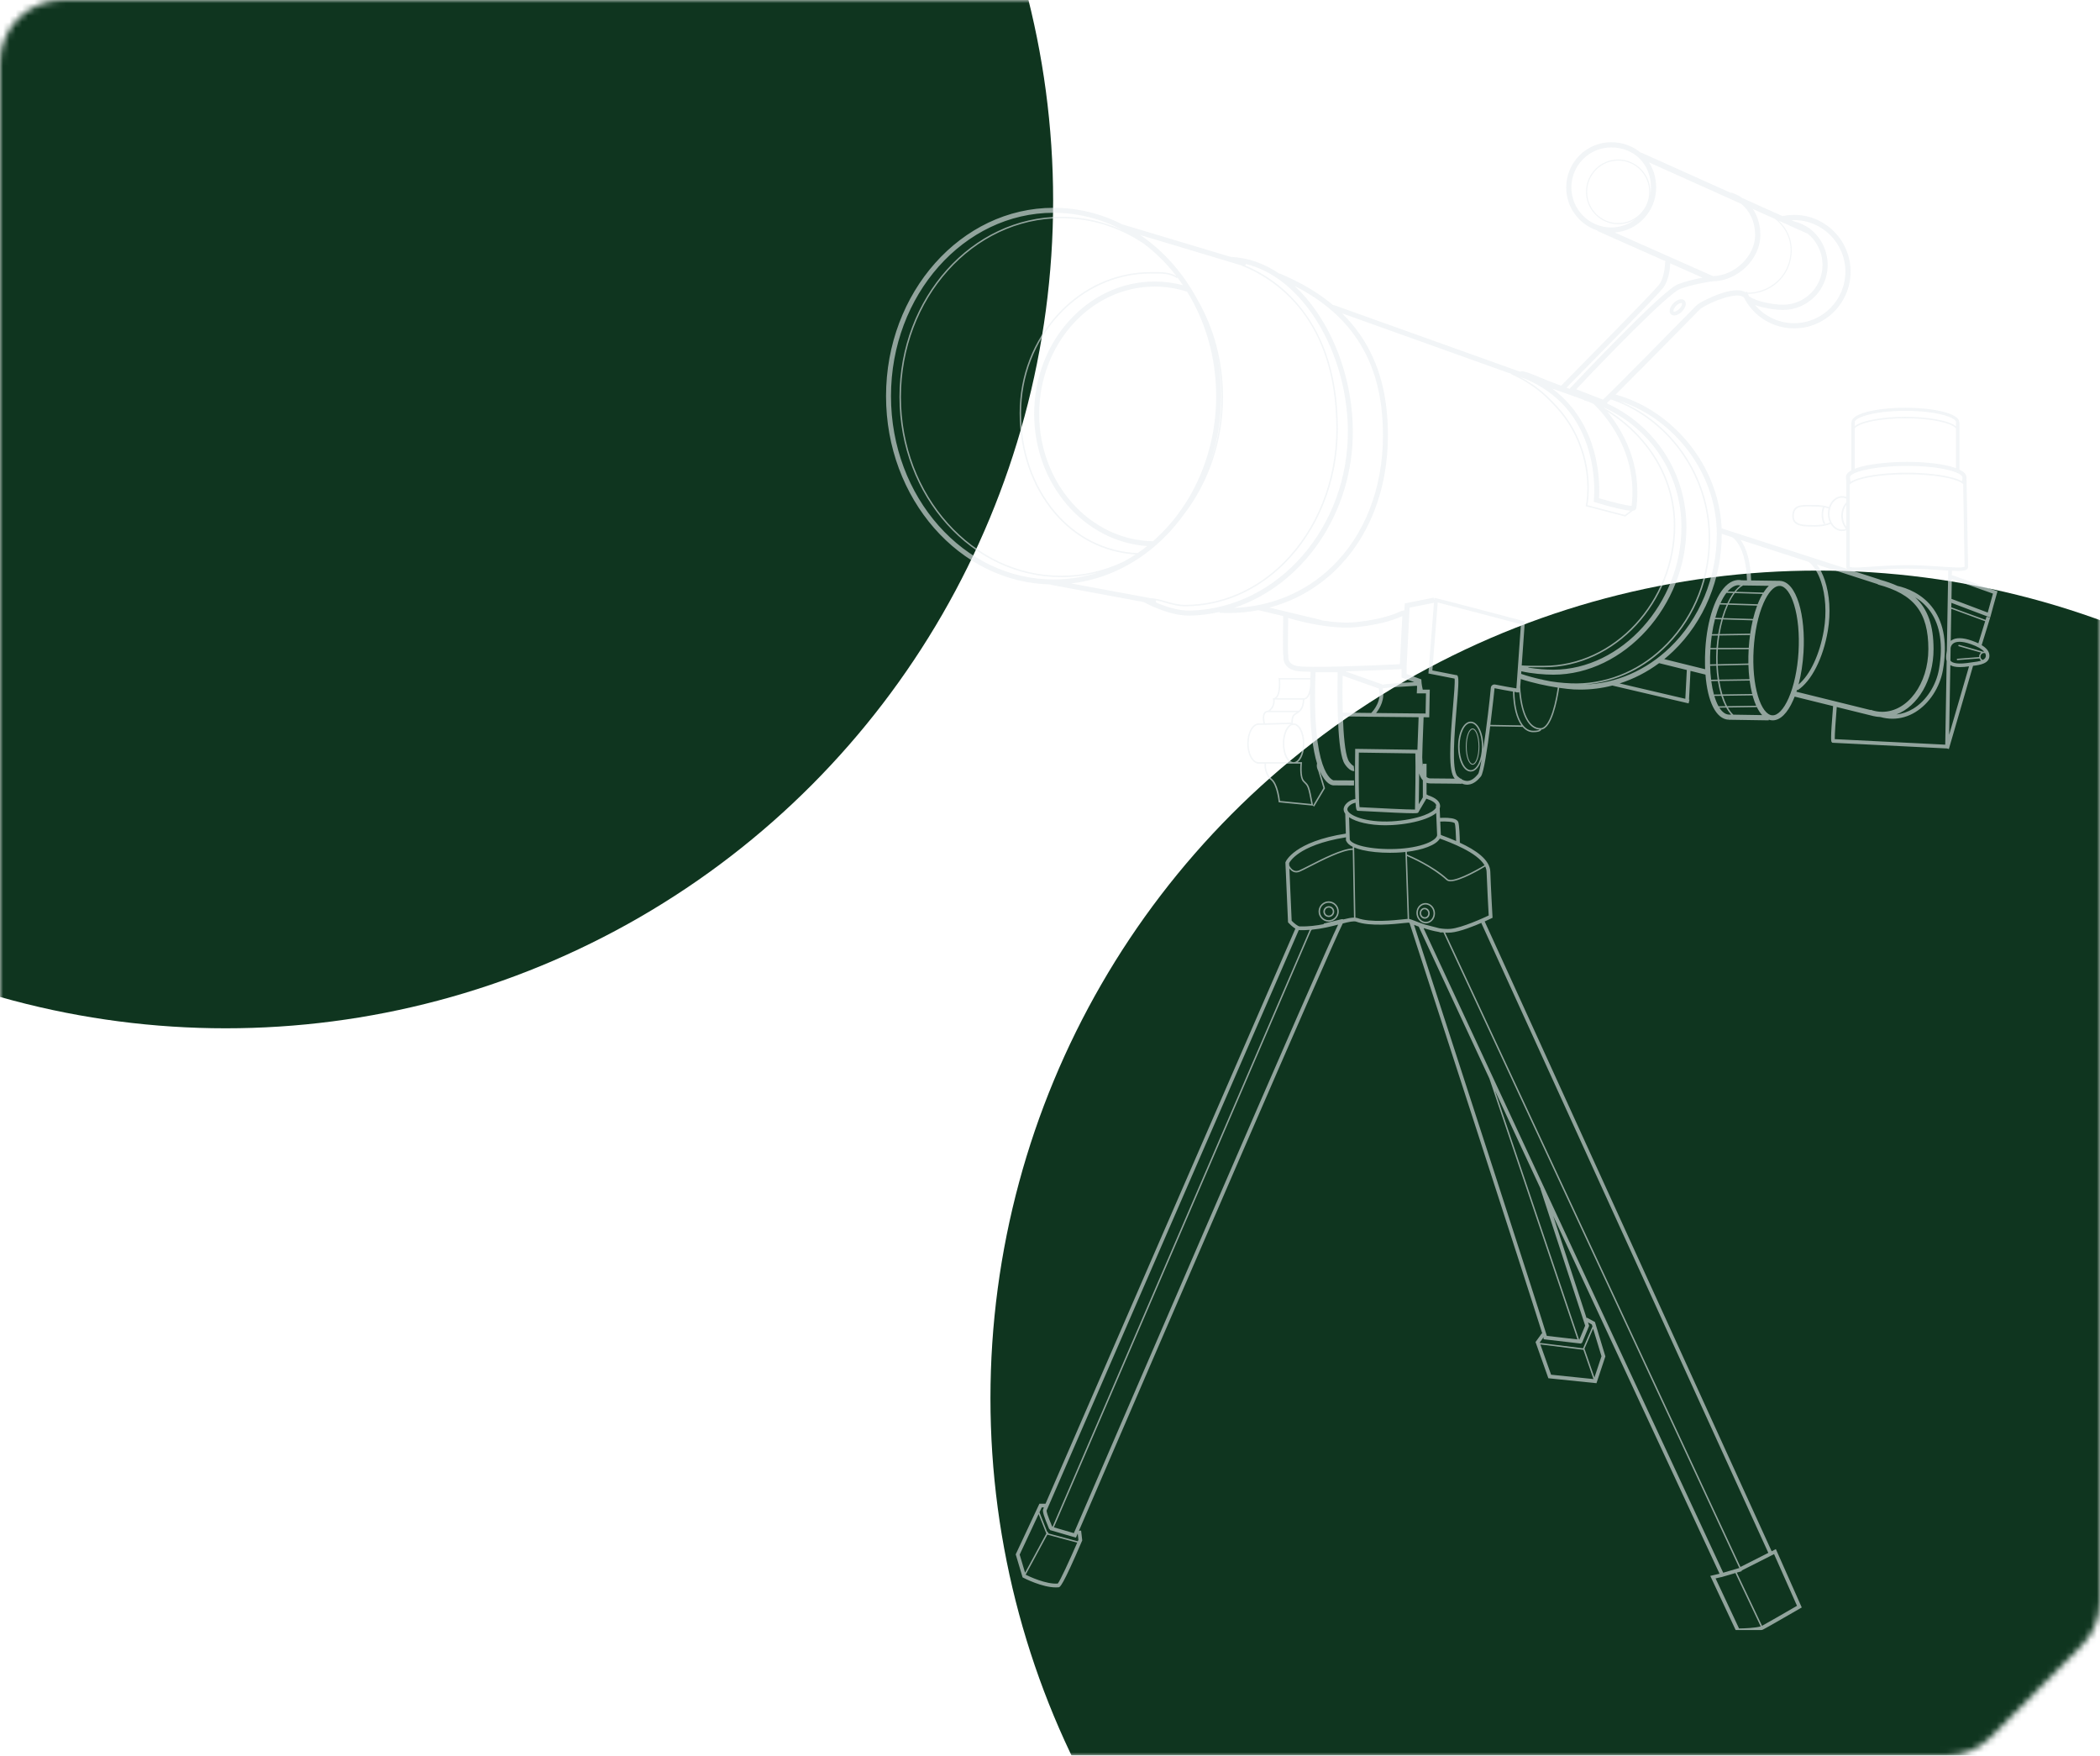 <svg width="335" height="280" viewBox="0 0 335 280" fill="none" xmlns="http://www.w3.org/2000/svg">
<mask id="mask0_6258_102908" style="mask-type:alpha" maskUnits="userSpaceOnUse" x="0" y="0" width="335" height="280">
<path d="M310.507 280H10C4.477 280 0 275.523 0 270V10C0 4.477 4.477 0 10 0H325C330.523 0 335 4.477 335 10V255.398C335 258.037 333.957 260.57 332.097 262.443L317.604 277.045C315.726 278.936 313.172 280 310.507 280Z" fill="#050505"/>
</mask>
<g mask="url(#mask0_6258_102908)">
<g filter="url(#filter0_f_6258_102908)">
<circle cx="36" cy="32" r="132" fill="#0F351F"/>
</g>
<g filter="url(#filter1_f_6258_102908)">
<circle cx="290" cy="223" r="132" fill="#0F351F"/>
</g>
</g>
<g clip-path="url(#clip0_6258_102908)">
<g opacity="0.6">
<path d="M211.983 143.746C211.545 143.746 211.145 143.902 210.834 144.203C210.525 144.504 210.351 144.908 210.344 145.341C210.337 145.774 210.499 146.183 210.798 146.496C211.098 146.807 211.5 146.982 211.93 146.989C211.94 146.989 211.947 146.989 211.956 146.989C212.377 146.989 212.775 146.826 213.077 146.532C213.716 145.91 213.731 144.882 213.112 144.239C212.815 143.93 212.413 143.753 211.983 143.746ZM212.917 146.367C212.37 146.9 211.493 146.886 210.965 146.336C210.708 146.07 210.57 145.719 210.575 145.348C210.582 144.978 210.729 144.631 210.996 144.373C211.264 144.112 211.609 143.983 211.956 143.983C212.318 143.983 212.679 144.124 212.948 144.406C213.205 144.674 213.343 145.023 213.336 145.394C213.331 145.762 213.184 146.109 212.917 146.367Z" fill="#E9EEF1"/>
<path d="M211.991 144.52C211.758 144.527 211.542 144.603 211.375 144.763C211.209 144.924 211.116 145.141 211.111 145.373C211.104 145.852 211.485 146.248 211.96 146.256C211.965 146.256 211.97 146.256 211.975 146.256C212.201 146.256 212.412 146.17 212.576 146.012C212.743 145.852 212.836 145.634 212.84 145.402C212.848 144.924 212.467 144.529 211.991 144.52ZM211.968 146.026C211.799 146.024 211.639 145.954 211.523 145.832C211.404 145.71 211.342 145.55 211.344 145.38C211.347 145.211 211.416 145.05 211.537 144.933C211.656 144.818 211.813 144.754 211.977 144.754C211.98 144.754 211.984 144.754 211.987 144.754C212.336 144.759 212.615 145.05 212.61 145.4C212.605 145.751 212.315 146.024 211.968 146.026Z" fill="#E9EEF1"/>
<path d="M228.314 144.36C227.993 144.095 227.601 143.98 227.206 144.035C226.811 144.092 226.466 144.312 226.233 144.659C225.755 145.365 225.9 146.378 226.554 146.921C226.82 147.144 227.139 147.261 227.465 147.261C227.529 147.261 227.596 147.256 227.66 147.247C228.055 147.189 228.4 146.969 228.633 146.622C229.113 145.917 228.968 144.901 228.314 144.36ZM228.445 146.491C228.247 146.783 227.96 146.967 227.629 147.015C227.299 147.062 226.97 146.964 226.699 146.742C226.133 146.273 226.009 145.398 226.423 144.788C226.621 144.496 226.911 144.31 227.239 144.265C227.294 144.257 227.348 144.253 227.401 144.253C227.674 144.253 227.941 144.351 228.167 144.537C228.733 145.006 228.856 145.883 228.445 146.491Z" fill="#E9EEF1"/>
<path d="M227.15 144.795C226.936 144.826 226.75 144.945 226.624 145.132C226.501 145.316 226.451 145.541 226.482 145.768C226.543 146.203 226.895 146.521 227.29 146.521C227.326 146.521 227.359 146.519 227.395 146.514C227.83 146.452 228.13 146.014 228.063 145.541C227.994 145.067 227.585 144.732 227.15 144.795ZM227.362 146.284C227.052 146.327 226.76 146.081 226.71 145.734C226.686 145.565 226.722 145.395 226.815 145.261C226.905 145.129 227.033 145.046 227.183 145.024C227.207 145.022 227.231 145.019 227.255 145.019C227.535 145.019 227.787 145.254 227.835 145.574C227.882 145.921 227.671 146.241 227.362 146.284Z" fill="#E9EEF1"/>
<path d="M267.846 47.783C267.548 47.877 267.239 48.077 266.97 48.345C266.704 48.613 266.504 48.926 266.412 49.225C266.297 49.589 266.347 49.902 266.552 50.108C266.685 50.242 266.861 50.309 267.07 50.309C267.182 50.309 267.303 50.289 267.429 50.249C267.727 50.156 268.036 49.955 268.305 49.687C268.571 49.419 268.771 49.106 268.864 48.807C268.978 48.443 268.928 48.13 268.723 47.924C268.519 47.721 268.207 47.671 267.846 47.783ZM268.3 48.63C268.236 48.836 268.086 49.067 267.888 49.266C267.691 49.464 267.46 49.615 267.256 49.68C267.106 49.727 267.004 49.715 266.973 49.684C266.942 49.653 266.932 49.553 266.98 49.4C267.044 49.194 267.194 48.962 267.391 48.764C267.589 48.565 267.82 48.415 268.024 48.35C268.098 48.326 268.16 48.319 268.205 48.319C268.255 48.319 268.29 48.328 268.305 48.345C268.336 48.376 268.347 48.479 268.3 48.63Z" fill="#E9EEF1"/>
<path d="M311.37 91.717L311.382 91.028C311.76 91.047 312.093 91.059 312.376 91.059C313.132 91.059 313.568 90.983 313.789 90.775C313.893 90.677 313.95 90.55 313.95 90.409H313.677L313.95 90.404L313.713 76.546H313.675C313.703 76.381 313.72 76.207 313.696 76.039C313.637 75.59 313.225 75.209 312.571 74.891V67.347H312.54C312.54 65.843 308.116 65.029 303.954 65.029C299.792 65.029 295.369 65.843 295.369 67.347H295.338V75.016C294.798 75.315 294.474 75.666 294.474 76.082C294.474 76.087 294.482 76.353 294.522 76.642V79.241C294.306 79.157 294.082 79.117 293.851 79.117C292.907 79.117 292.098 79.839 291.761 80.86C291.135 80.65 290.377 80.535 289.592 80.535C289.373 80.535 289.159 80.533 288.954 80.528C287.337 80.506 285.943 80.482 285.908 82.259C285.898 82.73 286.022 83.091 286.286 83.362C286.897 83.988 288.148 83.988 289.594 83.988C290.505 83.988 291.364 83.835 292.037 83.56C292.448 84.251 293.109 84.703 293.854 84.703C294.082 84.703 294.308 84.655 294.524 84.572V84.942V90.404C294.524 90.526 294.567 90.636 294.648 90.729L274.644 84.268C274.439 79.437 272.603 74.664 269.416 70.738C266.301 66.897 262.17 64.145 257.727 62.928C257.889 62.765 258.062 62.593 258.255 62.401C259.418 61.242 261.071 59.582 263.033 57.6C266.662 53.934 270.254 50.28 270.9 49.608C270.981 49.524 271.307 49.213 271.371 49.165C273.01 48.099 277.21 46.403 278.207 47.465C279.743 50.466 282.813 52.37 286.21 52.37C291.173 52.37 295.212 48.309 295.212 43.321C295.212 38.33 291.173 34.27 286.21 34.27C285.936 34.27 285.66 34.282 285.392 34.306L285.43 34.719L285.392 34.306C285.042 34.337 284.695 34.394 284.352 34.468L283.915 34.272L280.595 32.78L280.228 33.605L283.154 34.918C284.797 36.207 285.72 38.103 285.646 40.081C285.553 42.496 284.416 44.022 283.477 44.875C282.19 46.047 280.442 46.707 278.749 46.671C278.725 46.618 278.699 46.571 278.678 46.518L278.456 46.611C276.49 45.432 271.797 47.9 270.927 48.467C270.772 48.568 270.315 49.024 270.311 49.029C268.653 50.748 257.249 62.313 255.713 63.741C254.954 63.442 252.635 62.54 251.448 62.081C255.781 57.48 266.072 46.831 267.994 46.095C269.849 45.382 272.23 45.002 272.984 44.892L273.086 44.937L273.115 44.873C273.153 44.868 273.181 44.863 273.198 44.861C277.189 44.844 280.818 41.331 280.818 37.474C280.818 35.913 280.388 34.487 279.627 33.33L280.228 33.6L280.595 32.775L277.933 31.579C277.396 31.202 276.796 30.9 276.14 30.699L276.121 30.766L261.801 24.334L261.775 24.393C260.519 23.322 258.873 22.684 257.021 22.684C253.065 22.684 249.848 25.919 249.848 29.896C249.848 33.11 251.95 35.838 254.842 36.766L254.814 36.833L265.823 41.721H265.632C265.632 41.745 265.618 44.199 264.624 45.456C263.616 46.731 250.692 59.843 249.039 61.517C247.726 61.026 246.328 60.486 245.065 59.95C242.962 59.063 242.648 59.18 242.501 59.288L212.734 48.637L212.71 48.706C210.372 46.731 207.547 45.052 204.186 43.636L204.162 43.696C201.706 42.022 199.042 41.085 196.307 40.97L179.171 35.824L179.159 35.85C175.779 34.114 172.024 33.143 168.071 33.143C153.335 33.143 141.344 46.616 141.344 63.179C141.344 79.557 153.071 92.915 167.584 93.209L167.574 93.259L182.415 96.009C184.068 96.882 186.986 98.183 189.707 98.183C189.785 98.183 189.864 98.183 189.942 98.181C191.522 98.135 193.068 97.937 194.566 97.597L194.559 97.738C195.008 97.76 195.453 97.772 195.898 97.772C197.555 97.772 199.182 97.616 200.759 97.313L204.707 98.255C204.629 103.461 204.638 104.456 204.783 104.726C204.743 104.666 204.728 104.604 204.726 104.57C204.726 104.589 204.726 104.616 204.726 104.649C204.693 105.902 205.361 106.689 206.719 106.99C207.123 107.079 207.965 107.127 209.066 107.141C209.052 107.476 209.04 107.806 209.028 108.129H203.955L203.97 108.258C203.972 108.279 204.189 110.415 203.544 111.135C203.411 111.283 203.251 111.357 203.061 111.357V111.589H203.114C203.197 112.777 202.388 113.277 202.26 113.349C202.005 113.359 201.803 113.457 201.663 113.645C201.311 114.126 201.47 115.009 201.556 115.367C201.456 115.367 201.327 115.37 201.199 115.372C201.013 115.374 200.835 115.377 200.783 115.377C199.779 115.377 198.961 116.816 198.961 118.584C198.961 120.183 199.632 121.511 200.502 121.75V121.793H201.744C201.625 122.297 201.855 123.718 202.731 124.395C203.706 125.148 203.967 127.833 203.97 127.86L203.979 127.955L209.454 128.491L209.442 128.512L209.64 128.632L211.345 125.765L211.371 125.722L210.543 122.974C211.457 125.076 212.472 125.246 212.698 125.255C212.698 125.255 214.634 125.263 215.995 125.272L215.999 124.469C214.732 124.462 212.969 124.454 212.729 124.452C212.534 124.404 209.19 123.342 209.863 107.218H213.39C213.343 109.365 213.202 118.957 214.337 121.52C214.579 122.068 215.379 123.053 216.04 122.979L215.954 122.18C215.971 122.178 215.978 122.18 215.98 122.18C215.811 122.152 215.281 121.676 215.067 121.193C214.549 120.023 214.318 117.137 214.223 114.255L218.126 114.303L218.123 114.306L226.302 114.389C226.233 116.125 226.152 118.249 226.112 119.578L216.185 119.433L216.182 119.731C216.132 123.797 216.156 126.107 216.211 127.429C215.186 127.585 214.304 128.381 214.344 129.127C214.356 129.359 214.446 129.579 214.598 129.789L214.696 132.948C206.465 134.23 205.128 137.353 205.076 137.487L205.052 137.547L205.466 146.988L205.47 147.098L205.544 147.177C205.665 147.308 206.139 147.801 206.643 148.107C203.941 154.325 170.709 230.757 166.785 239.825H165.81L162.03 247.9L163.127 251.571L163.239 251.628C163.367 251.695 166.226 253.173 168.447 253.173C168.595 253.173 168.74 253.166 168.88 253.154C169.084 253.135 169.463 253.097 172.612 245.748L172.642 245.676L172.462 244.105L172.114 244.146C186.204 211.416 212.17 151.278 214.204 147.28C215.169 147.031 215.976 146.854 216.366 146.998C218.542 147.799 222.385 147.385 224.026 147.21C224.338 147.177 224.606 147.155 224.673 147.151C224.704 147.153 224.768 147.172 224.849 147.198C225.708 149.838 243.899 205.829 246.042 212.714L245.954 212.652L244.955 214.041L247.001 219.814L254.676 220.603L256.095 216.33L254.433 210.844L253.156 210.155L253.106 210.249L247.774 193.932L274.309 250.99L272.829 251.334L277.044 260.328H277.232C277.353 260.328 280.219 260.323 281.225 259.905C281.548 259.768 286.614 256.837 287.192 256.504L287.423 256.37L283.292 247.063L282.621 247.408L236.843 146.957C237.452 146.684 237.868 146.486 237.92 146.459L238.099 146.373L238.087 146.175C238.084 146.127 237.813 141.285 237.74 139.015C237.675 137.102 235.404 135.569 232.885 134.402C232.866 133.551 232.8 131.53 232.626 131.1C232.548 130.904 232.365 130.751 232.089 130.643C231.475 130.404 230.386 130.397 229.729 130.447L229.665 128.938C229.717 128.795 229.741 128.649 229.732 128.503C229.694 127.812 229.032 127.245 227.815 126.839L227.57 126.693V124.844C227.751 124.911 227.953 124.949 228.183 124.949C229.903 124.949 233.13 125.004 233.164 125.004V124.949C233.461 125.079 233.758 125.148 234.051 125.148C234.098 125.148 234.144 125.145 234.191 125.143C235.123 125.076 235.808 124.363 236.241 123.83C236.688 123.283 237.271 119.392 237.721 115.836L242.891 115.927C243.367 116.479 243.935 116.781 244.575 116.781C245.276 116.781 245.683 116.675 245.823 116.46C245.845 116.427 245.857 116.393 245.864 116.36C247.538 116.173 248.397 111.933 248.732 109.7C249.66 109.838 250.473 109.925 251.063 109.956C251.408 109.972 251.753 109.982 252.095 109.982C253.838 109.982 255.558 109.76 257.227 109.332L257.225 109.341L269.374 112.182L269.507 111.603L269.438 111.587L269.673 107L272.063 107.591C272.399 111.952 273.759 114.669 275.736 114.786L275.759 114.38L275.752 114.789L277.626 114.817C277.681 114.824 277.736 114.834 277.79 114.836V114.82L282.155 114.887L282.157 114.779C282.326 114.836 282.497 114.875 282.671 114.884C282.709 114.887 282.747 114.887 282.785 114.887C283.984 114.887 285.142 113.753 286.055 111.675C286.136 111.491 286.214 111.3 286.291 111.103L292.422 112.617C291.965 118.089 292.103 118.246 292.205 118.361L292.296 118.459L310.592 119.37L310.89 119.459L314.75 106.189C315.858 106.063 317.359 105.823 317.359 104.585C317.359 103.949 316.952 103.389 316.124 102.892L317.473 98.52L316.907 98.343L316.747 98.862L311.282 96.865L311.294 96.143L317.489 98.484L317.575 98.169C317.582 98.14 318.374 95.196 318.569 94.577L318.657 94.302L311.37 91.717ZM294.384 43.326C294.384 47.86 290.717 51.547 286.207 51.547C283.76 51.547 281.501 50.459 279.974 48.649C281.389 49.158 283.282 49.431 284.44 49.431C288.364 49.431 291.556 46.222 291.556 42.276C291.556 39.923 290.455 37.806 288.745 36.508L288.766 36.458L288.533 36.352C287.858 35.881 287.097 35.532 286.276 35.339L285.777 35.114C285.92 35.107 286.065 35.102 286.207 35.102C290.714 35.102 294.384 38.792 294.384 43.326ZM285.004 35.195L284.978 35.252L285.004 35.195ZM283.724 34.688L283.57 35.035L283.724 34.688ZM278.873 46.865C280.566 46.865 282.307 46.191 283.594 45.019C284.559 44.141 285.727 42.572 285.822 40.095C285.893 38.258 285.125 36.489 283.734 35.188L284.795 35.664L285.544 36.001L285.539 36.046C285.598 36.054 285.656 36.068 285.715 36.08L288.374 37.271C289.813 38.426 290.733 40.25 290.733 42.276C290.733 45.765 287.91 48.601 284.443 48.601C282.97 48.601 280.181 48.104 279.156 47.326L279.106 47.391C279.041 47.276 278.975 47.164 278.915 47.044L278.923 47.039C278.915 47.03 278.906 47.023 278.899 47.013C278.875 46.963 278.851 46.91 278.827 46.86C278.844 46.862 278.858 46.865 278.873 46.865ZM313.403 90.411C313.403 90.409 313.403 90.409 313.403 90.411V90.411ZM303.954 65.522C308.973 65.522 312.053 66.586 312.053 67.349H312.022V67.997C310.89 67.031 307.365 66.474 303.935 66.474C300.542 66.474 297.052 67.019 295.885 67.966V67.349H295.854C295.856 66.586 298.936 65.522 303.954 65.522ZM295.885 68.289C296.617 67.471 299.669 66.713 303.935 66.713C308.273 66.713 311.353 67.497 312.022 68.329V74.662C310.186 73.985 307.118 73.665 304.235 73.665C301.507 73.665 297.859 73.975 295.885 74.762V68.289ZM304.235 74.31C309.834 74.31 312.956 75.365 313.059 76.128C313.085 76.317 313.025 76.558 312.959 76.749C311.477 75.886 307.774 75.391 304.166 75.391C300.418 75.391 296.57 75.924 295.212 76.852C295.162 76.671 295.114 76.219 295.114 76.087C295.117 75.36 298.667 74.31 304.235 74.31ZM294.522 80.523V83.993C294.177 83.526 293.977 82.907 293.977 82.259C293.977 81.611 294.175 80.992 294.522 80.523ZM289.592 83.742C288.2 83.742 286.999 83.742 286.462 83.189C286.248 82.969 286.148 82.668 286.155 82.266C286.186 80.738 287.285 80.755 288.95 80.779C289.156 80.781 289.373 80.786 289.592 80.786C290.008 80.786 290.415 80.82 290.798 80.884C290.667 81.221 290.591 81.633 290.591 82.07C290.591 82.68 290.726 83.237 290.964 83.601L291.173 83.462C290.966 83.144 290.843 82.625 290.843 82.07C290.843 81.642 290.916 81.243 291.05 80.93C291.276 80.977 291.492 81.032 291.694 81.102C291.63 81.358 291.597 81.63 291.597 81.912C291.597 82.436 291.716 82.924 291.918 83.342C291.278 83.601 290.46 83.742 289.592 83.742ZM291.846 81.915C291.846 81.611 291.892 81.322 291.968 81.052L292.008 80.951C292.006 80.949 292.001 80.949 291.999 80.949C292.298 80.026 293.016 79.373 293.854 79.373C294.084 79.373 294.31 79.425 294.524 79.521V80.131C294.505 80.15 294.486 80.169 294.467 80.191C293.999 80.719 293.728 81.472 293.728 82.259C293.728 83.06 293.996 83.799 294.47 84.328C294.272 84.409 294.065 84.454 293.854 84.454C292.745 84.454 291.846 83.314 291.846 81.915ZM295.069 77.299C295.733 76.455 299.219 75.645 304.166 75.645C308.473 75.645 311.674 76.259 312.868 76.974C312.864 76.986 312.856 77.003 312.852 77.013L313.109 77.142C313.132 77.161 313.154 77.182 313.175 77.201L313.401 90.382C313.135 90.607 311.313 90.483 309.703 90.373C308.147 90.268 306.214 90.134 304.149 90.134C302.073 90.134 300.161 90.268 298.625 90.375C296.998 90.488 295.319 90.605 295.067 90.385V84.947V77.299H295.069ZM290.481 92.719C291.233 94.938 291.406 97.757 290.957 100.455C290.312 104.314 288.757 107.629 286.914 109.167C287.323 107.612 287.594 105.857 287.703 104.025C287.875 101.115 287.615 98.348 286.971 96.234C286.286 93.993 285.227 92.719 283.988 92.645C283.981 92.645 283.976 92.645 283.969 92.645V92.635L279.344 92.571C279.279 89.768 278.666 87.499 277.662 86.104L288.533 89.615C289.311 90.22 290.001 91.303 290.481 92.719ZM275.64 112.844L280.262 112.775C280.516 113.292 280.799 113.717 281.106 114.05L276.509 113.978C276.197 113.691 275.907 113.308 275.64 112.844ZM275.519 112.622C275.265 112.141 275.039 111.587 274.839 110.972L279.574 110.905C279.61 111.037 279.648 111.166 279.686 111.29C279.826 111.754 279.986 112.172 280.157 112.553L275.519 112.622ZM277.672 93.365C277.322 93.611 276.982 93.95 276.658 94.369L275.591 94.338C275.757 94.144 275.928 93.974 276.104 93.831C276.528 93.487 276.96 93.317 277.391 93.322V93.362L277.672 93.365ZM275.412 94.555L276.494 94.589C276.159 95.055 275.843 95.603 275.552 96.222L274.458 96.189C274.749 95.55 275.067 95 275.412 94.555ZM274.361 96.409L275.45 96.442C275.16 97.085 274.898 97.798 274.672 98.563L273.633 98.532C273.842 97.755 274.087 97.042 274.361 96.409ZM273.576 98.752L274.611 98.783C274.401 99.522 274.225 100.309 274.09 101.127L273.1 101.141C273.222 100.299 273.383 99.498 273.576 98.752ZM273.065 101.368L274.049 101.354C273.949 101.997 273.873 102.662 273.826 103.336L272.863 103.341C272.908 102.664 272.977 102.004 273.065 101.368ZM279.082 108.32L274.244 108.389C274.135 107.679 274.059 106.931 274.023 106.156L278.915 106.041C278.937 106.828 278.994 107.593 279.082 108.32ZM278.908 105.816L274.014 105.931C273.985 105.18 273.99 104.405 274.037 103.621C274.04 103.599 274.04 103.58 274.042 103.559L278.953 103.54C278.908 104.312 278.894 105.075 278.908 105.816ZM273.807 103.607C273.759 104.401 273.752 105.18 273.781 105.936L272.798 105.96C272.784 105.187 272.798 104.391 272.846 103.592C272.846 103.583 272.848 103.573 272.848 103.564L273.812 103.559C273.812 103.576 273.809 103.592 273.807 103.607ZM272.803 106.185L273.793 106.161C273.828 106.935 273.9 107.684 274.007 108.392L272.965 108.406C272.877 107.713 272.822 106.969 272.803 106.185ZM274.04 108.616C274.164 109.379 274.325 110.097 274.52 110.754L273.412 110.771C273.236 110.133 273.093 109.415 272.991 108.633L274.04 108.616ZM274.589 110.977C274.782 111.587 275.008 112.141 275.258 112.627L274.149 112.644C273.895 112.192 273.669 111.637 273.479 110.993L274.589 110.977ZM274.77 110.75C274.57 110.094 274.406 109.377 274.28 108.612L279.11 108.542C279.21 109.3 279.348 110.018 279.517 110.68L274.77 110.75ZM278.968 103.317L274.059 103.336C274.106 102.66 274.183 101.995 274.282 101.352L279.168 101.28L279.165 101.055L274.32 101.127C274.456 100.311 274.632 99.527 274.839 98.793L279.605 98.939C279.284 100.29 279.068 101.775 278.968 103.317ZM279.655 98.716L274.901 98.57C275.127 97.8 275.391 97.088 275.679 96.449L280.304 96.593C280.057 97.246 279.841 97.961 279.655 98.716ZM280.602 95.854C280.528 96.021 280.459 96.194 280.388 96.37L275.778 96.227C276.076 95.6 276.399 95.05 276.742 94.594L281.175 94.728C280.975 95.067 280.782 95.44 280.602 95.854ZM281.31 94.51L276.913 94.378C277.284 93.927 277.672 93.585 278.069 93.374L282.176 93.431C281.874 93.714 281.586 94.077 281.31 94.51ZM268.8 71.245C272.071 75.274 273.871 80.219 273.871 85.169C273.871 92.123 271.134 98.731 266.363 103.298C262.574 106.926 257.843 108.973 252.885 109.171C257.801 108.779 262.45 106.543 266.094 102.782C270.522 98.207 272.908 92.049 272.808 85.44C272.665 75.97 266.736 67.347 258.2 63.906C262.224 65.161 265.949 67.732 268.8 71.245ZM260.284 80.678C259.58 80.676 257.197 80.09 255.075 79.461C255.146 78.466 255.251 75.391 254.243 71.811C253.379 68.75 251.534 64.881 247.614 61.966L250.39 62.959L250.387 62.968C250.445 62.985 250.502 63.004 250.556 63.018L252.704 63.786L252.713 63.762C252.718 63.764 252.721 63.764 252.725 63.767L252.704 63.841C252.932 63.906 253.158 63.975 253.382 64.047C253.672 64.173 253.96 64.307 254.245 64.446C255.891 66.029 261.323 71.996 260.284 80.678ZM252.466 71.775C251.091 67.629 248.872 65.142 246.68 63.071C245.246 61.715 243.654 60.739 242.558 60.154L243.295 60.417C248.492 62.597 251.917 66.493 253.477 71.996C254.647 76.128 254.266 79.665 254.262 79.7L254.224 80.03L254.54 80.126C257.277 80.953 259.144 81.391 260.12 81.441L259.223 82.13L253.227 80.566C253.358 79.892 253.938 76.216 252.466 71.775ZM255.85 64.984C263.371 68.38 268.23 75.697 268.23 84.081C268.23 96.189 258.676 106.809 247.786 106.809C246.675 106.809 245.165 106.701 243.802 106.471L243.816 106.412C244.154 106.419 244.489 106.424 244.82 106.424C245.086 106.424 245.345 106.421 245.6 106.421C245.838 106.419 246.071 106.419 246.292 106.419C257.651 106.419 267.245 96.052 267.245 83.782C267.245 78.875 265.48 74.205 262.141 70.276C260.386 68.21 258.269 66.45 255.938 65.087C255.91 65.051 255.879 65.017 255.85 64.984ZM242.691 107.06C244.313 107.433 246.368 107.603 247.788 107.603C259.099 107.603 269.022 96.612 269.022 84.081C269.022 75.422 264.034 67.861 256.3 64.314C256.462 64.171 256.671 63.97 256.952 63.695C266.02 66.761 272.423 75.642 272.57 85.44C272.668 91.985 270.308 98.083 265.923 102.612C261.996 106.668 256.892 108.935 251.55 108.997C250.39 109.011 248.732 108.894 247.31 108.657C246.963 108.593 246.608 108.521 246.254 108.447C246.111 108.413 245.973 108.377 245.842 108.339L245.838 108.356C244.737 108.11 243.633 107.813 242.663 107.476C242.672 107.34 242.682 107.201 242.691 107.06ZM279.988 37.484C279.988 40.824 276.732 43.981 273.262 44.038L257.596 37.084C261.283 36.788 264.194 33.679 264.194 29.896C264.194 28.396 263.782 27.031 263.062 25.9L277.769 32.507C279.156 33.638 279.988 35.425 279.988 37.484ZM258.138 35.575C255.406 35.575 253.184 33.339 253.184 30.594C253.184 27.846 255.408 25.613 258.138 25.613C260.871 25.613 263.092 27.849 263.092 30.594C263.095 33.342 260.871 35.575 258.138 35.575ZM250.67 29.896C250.67 26.376 253.52 23.511 257.021 23.511C260.7 23.511 263.371 26.197 263.371 29.896C263.371 30.36 263.321 30.809 263.228 31.245C263.254 31.032 263.273 30.814 263.273 30.594C263.273 27.748 260.971 25.434 258.141 25.434C255.311 25.434 253.008 27.748 253.008 30.594C253.008 33.44 255.311 35.755 258.141 35.755C259.175 35.755 260.139 35.444 260.945 34.91C259.865 35.767 258.502 36.281 257.023 36.281C253.52 36.281 250.67 33.416 250.67 29.896ZM265.266 45.973C266.234 44.751 266.413 42.735 266.446 42.001L271.597 44.287C270.501 44.49 268.993 44.83 267.692 45.327C265.124 46.312 251.02 61.328 250.421 61.966L250.378 62.012C250.216 61.952 250.05 61.892 249.883 61.832C252.38 59.305 264.26 47.245 265.266 45.973ZM197.865 42.276C203.418 44.445 213.226 50.789 213.181 68.497C213.162 76.675 210.073 84.423 204.707 89.756C200.348 94.087 194.801 96.464 189.067 96.464C189.003 96.464 188.939 96.464 188.875 96.464C187.885 96.454 186.87 96.16 185.89 95.878C185.045 95.634 184.244 95.404 183.59 95.412L182.653 95.237C182.622 95.22 182.589 95.204 182.558 95.187L182.541 95.215L170.863 93.051C172.298 92.884 173.713 92.59 175.099 92.166C180.653 90.471 185.402 86.85 188.846 82.058C192.83 76.895 195.099 70.259 195.099 63.312C195.099 57.714 193.669 52.36 191.005 47.766C188.76 43.565 185.628 40.026 181.901 37.484L197.865 42.276ZM187.823 44.246C188.13 44.653 188.427 45.067 188.713 45.492C187.238 45.102 185.723 44.902 184.192 44.902C173.596 44.902 164.975 54.374 164.975 66.017C164.975 77.221 172.956 86.41 183 87.09C182.505 87.482 182.001 87.857 181.48 88.211C176.367 87.991 171.713 85.667 168.302 81.609C164.811 77.455 162.887 71.866 162.887 65.878C162.887 59.993 165.041 54.426 168.956 50.201C172.885 45.959 178.086 43.622 183.599 43.622C183.721 43.622 183.847 43.622 183.978 43.62C185.126 43.61 186.703 43.596 187.738 44.361L187.823 44.246ZM183.923 86.322C173.891 86.162 165.774 77.118 165.774 66.017C165.774 54.816 174.036 45.705 184.192 45.705C185.956 45.705 187.7 45.98 189.376 46.523C192.295 51.253 194.009 56.995 194.009 63.181C194.012 72.428 190.13 80.901 183.923 86.322ZM194.801 63.179C194.801 60.864 194.566 58.609 194.123 56.442C194.613 58.664 194.868 60.967 194.868 63.312C194.868 66.959 194.238 70.518 193.06 73.823C194.185 70.489 194.801 66.895 194.801 63.179ZM187.662 44.031C186.575 43.366 185.086 43.378 183.978 43.388C183.847 43.388 183.721 43.39 183.602 43.39C178.022 43.39 172.761 45.753 168.79 50.043C164.837 54.312 162.658 59.936 162.658 65.881C162.658 71.924 164.601 77.565 168.128 81.762C171.513 85.786 176.105 88.127 181.159 88.431C180.522 88.852 179.868 89.242 179.197 89.603C176.086 91.062 172.735 91.822 169.294 91.822C155.193 91.822 143.72 79.033 143.72 63.315C143.72 47.597 155.19 34.805 169.291 34.805C174.015 34.805 178.545 36.226 182.486 38.88C184.408 40.334 186.149 42.068 187.662 44.031ZM142.133 63.179C142.133 47.054 153.77 33.935 168.071 33.935C172.003 33.935 175.732 34.927 179.076 36.702C176.013 35.305 172.704 34.571 169.294 34.571C155.064 34.571 143.489 47.463 143.489 63.31C143.489 79.157 155.064 92.049 169.294 92.049C171.315 92.049 173.308 91.789 175.237 91.284C175.114 91.325 174.992 91.368 174.869 91.406C172.664 92.078 170.378 92.42 168.071 92.42C153.77 92.422 142.133 79.303 142.133 63.179ZM189.919 97.384C188.025 97.435 185.978 96.77 184.375 96.072L184.437 95.737C184.869 95.823 185.34 95.959 185.826 96.098C186.774 96.373 187.852 96.684 188.872 96.693C188.939 96.693 189.003 96.693 189.07 96.693C194.863 96.693 200.469 94.292 204.871 89.919C210.279 84.543 213.395 76.735 213.414 68.497C213.433 60.457 211.411 53.874 207.399 48.929C204.588 45.464 201.318 43.476 198.661 42.343L198.733 42.106C202.704 43.051 206.427 45.849 209.409 50.194C212.903 55.285 214.948 61.959 215.017 68.504C215.184 84.036 203.925 96.99 189.919 97.384ZM215.807 68.497C215.735 61.796 213.64 54.959 210.058 49.744C208.974 48.163 207.792 46.781 206.534 45.607C210.912 47.845 214.194 50.646 216.511 54.118C219.272 58.257 220.616 63.265 220.616 69.432C220.616 77.921 217.686 85.401 212.363 90.495C208.189 94.488 202.745 96.741 196.842 96.959C207.896 93.283 215.949 81.812 215.807 68.497ZM212.907 91.069C218.387 85.825 221.405 78.141 221.405 69.43C221.405 63.1 220.019 57.946 217.167 53.673C216.28 52.343 215.257 51.112 214.094 49.969L241.15 59.649L241.124 59.716C241.152 59.728 244.068 60.924 246.52 63.238C248.689 65.288 250.885 67.751 252.245 71.847C253.848 76.678 252.989 80.585 252.98 80.623L252.954 80.733L259.273 82.383L260.505 81.434C260.64 81.42 260.745 81.394 260.812 81.348C260.935 81.267 261.014 81.145 261.033 81.001C261.97 73.877 258.712 68.475 256.4 65.637C258.478 66.933 260.372 68.55 261.963 70.422C265.264 74.308 267.01 78.926 267.01 83.778C267.01 95.923 257.52 106.182 246.287 106.182C246.064 106.182 245.833 106.185 245.593 106.185C244.696 106.189 243.695 106.192 242.751 106.125C242.969 103.054 243.231 99.35 243.231 99.35L243.248 99.104L243.01 99.042C242.468 98.898 229.727 95.522 229.12 95.419L228.802 95.366L228.773 95.722L228.692 95.318L224.093 96.239L224.033 97.377H223.738L223.731 97.525L223.688 97.399C223.619 97.423 223.512 97.468 223.365 97.533C222.602 97.87 220.57 98.764 216.439 99.209C214.634 99.403 212.591 99.226 210.748 98.929L210.76 98.879L202.49 96.904C206.403 95.868 209.961 93.888 212.907 91.069ZM214.622 107.072C218.644 106.957 222.794 106.751 223.586 106.711V108.052L225.605 108.793C222.511 108.966 221.132 109.095 220.501 109.2L220.516 109.162L214.622 107.072ZM205.516 104.671C205.518 104.585 205.52 104.472 205.482 104.367C205.437 103.886 205.463 100.773 205.494 98.554C207.135 99.044 212.353 100.457 216.534 100.005C220.787 99.546 222.896 98.616 223.691 98.267C223.696 98.264 223.698 98.264 223.703 98.262L223.308 105.931C218.114 106.192 208.467 106.567 206.886 106.218C205.482 105.905 205.506 105.073 205.516 104.671ZM203.715 111.29C204.338 110.594 204.248 108.856 204.21 108.363H209.021C209.009 108.731 209.002 109.09 208.995 109.442C208.914 110.113 208.748 110.8 208.422 111.144C208.286 111.288 208.134 111.357 207.961 111.357H203.653C203.672 111.335 203.694 111.314 203.715 111.29ZM203.342 111.589H207.837C207.813 112.555 207.521 113.045 207.19 113.347H202.65C202.964 113.067 203.401 112.51 203.342 111.589ZM201.848 113.782C201.951 113.643 202.096 113.576 202.293 113.576H206.883C206.828 113.612 206.776 113.645 206.724 113.677C206.598 113.755 206.476 113.827 206.384 113.913C206.017 114.251 205.996 114.956 206.003 115.241L201.791 115.36C201.696 114.994 201.563 114.172 201.848 113.782ZM206.358 115.606C207.161 115.606 207.842 116.969 207.842 118.581C207.842 120.193 207.161 121.556 206.358 121.556C205.554 121.556 204.873 120.193 204.873 118.581C204.873 116.969 205.554 115.606 206.358 115.606ZM199.192 118.581C199.192 116.941 199.905 115.606 200.78 115.606C200.835 115.606 201.013 115.604 201.199 115.602C201.354 115.599 201.513 115.597 201.615 115.597L201.62 115.609L205.925 115.475C205.178 115.824 204.64 117.06 204.64 118.579C204.64 119.944 205.076 121.085 205.706 121.554H201.951H200.78C199.905 121.556 199.192 120.222 199.192 118.581ZM204.189 127.738C204.131 127.233 203.827 124.945 202.871 124.206C202.298 123.763 202.024 122.96 201.958 122.355C201.922 122.032 201.955 121.845 201.981 121.788H206.358H207.452C207.406 122.285 207.295 124.041 207.873 124.665C207.961 124.76 208.039 124.837 208.108 124.906C208.555 125.351 208.698 125.492 209.188 128.226L204.189 127.738ZM210.415 122.666C210.396 122.623 210.375 122.57 210.356 122.513C210.377 122.565 210.396 122.618 210.415 122.666ZM210.103 121.769C209.958 122.309 210.232 122.826 210.284 122.919L211.117 125.686L209.464 128.465L209.442 128.338C208.914 125.385 208.764 125.236 208.27 124.744C208.201 124.674 208.125 124.6 208.041 124.509C207.452 123.871 207.689 121.709 207.694 121.688L207.708 121.558H207.007C207.637 121.087 208.072 119.949 208.072 118.584C208.072 116.785 207.318 115.377 206.358 115.377C206.317 115.377 206.279 115.384 206.241 115.386L206.239 115.346C206.239 115.336 206.17 114.43 206.541 114.085C206.617 114.014 206.724 113.949 206.845 113.875C207.323 113.581 208.039 113.139 208.07 111.577C208.263 111.551 208.436 111.462 208.586 111.304C208.75 111.132 208.876 110.886 208.976 110.606C208.936 116.178 209.445 119.631 210.103 121.769ZM214.177 107.756L219.933 109.798C220.509 111.709 219.101 113.339 218.744 113.71L214.199 113.655C214.137 111.278 214.156 108.987 214.177 107.756ZM220.547 109.783C221.32 109.664 223.748 109.492 226.029 109.367C226.038 109.427 226.048 109.487 226.057 109.544L226.01 110.582H227.477L227.415 113.799L219.524 113.717C220.111 112.981 220.994 111.515 220.547 109.783ZM226.333 128.264C226.357 126.992 226.385 125.105 226.395 123.352C226.523 123.778 226.706 124.163 226.978 124.45V127.173L226.333 128.264ZM216.767 120.03L225.781 120.162C225.848 122.513 225.76 127.365 225.724 129.113C224.633 129.129 219.962 128.897 216.877 128.73C216.737 127.771 216.734 123.118 216.767 120.03ZM222.709 135.395C220.806 135.471 218.894 135.323 217.467 134.991C216.08 134.668 215.462 134.247 215.319 133.919L215.21 130.344C216.356 131.119 218.523 131.619 221.006 131.619C221.353 131.619 221.71 131.609 222.069 131.588C224.059 131.475 225.945 131.119 227.382 130.588C228.133 130.308 228.709 130 229.104 129.667L229.256 133.231C229.166 133.668 228.54 134.146 227.532 134.534C226.276 135.015 224.564 135.321 222.709 135.395ZM207.266 136.052C208.453 135.249 210.705 134.175 214.713 133.541L214.72 133.805H214.691C214.694 133.879 214.708 133.95 214.727 134.02L214.732 134.149L214.772 134.146C214.917 134.486 215.257 134.79 215.785 135.05L215.79 135.316C214.125 135.325 210.926 136.961 208.798 138.049C208.122 138.393 207.59 138.666 207.259 138.807C206.947 138.941 206.655 138.946 206.391 138.822C206.053 138.664 205.815 138.322 205.663 138.035L205.646 137.65C205.744 137.468 206.146 136.81 207.266 136.052ZM207.335 148.346C207.882 148.361 208.415 148.341 208.931 148.303C208.905 148.346 208.893 148.382 208.888 148.404L167.907 243.495C167.883 243.474 167.855 243.45 167.826 243.426C167.07 241.621 166.937 241.051 166.956 240.915C167.218 240.267 204.795 153.837 207.19 148.33C207.238 148.339 207.287 148.346 207.335 148.346ZM162.661 247.939L165.686 241.477L166.911 244.579L163.524 250.832L162.661 247.939ZM168.74 252.559C166.873 252.697 164.195 251.432 163.619 251.148V251.145L167.08 244.756L171.841 246.033C170.557 248.995 169.123 252.099 168.74 252.559ZM172.034 245.576C172 245.655 171.965 245.736 171.931 245.817L167.191 244.548L167.263 244.416L167.061 244.306L167.056 244.316L165.821 241.193L166.185 240.415H166.528C166.456 240.583 166.414 240.678 166.409 240.695C166.273 241.035 166.518 241.843 167.336 243.787L167.384 243.902L167.503 243.852L167.455 244.014L171.641 245.234L171.746 244.992C171.805 244.856 171.865 244.72 171.922 244.581L172.034 245.576ZM192.321 195.814C182.408 218.728 172.426 241.912 171.306 244.517L168.119 243.589L209.105 148.487L209.112 148.463C209.112 148.461 209.138 148.375 209.283 148.275C210.879 148.121 212.306 147.765 213.464 147.464C212.793 148.839 211.174 152.467 206.945 162.137C203.389 170.27 198.469 181.6 192.321 195.814ZM214.294 146.634C214.223 146.584 214.123 146.584 213.997 146.605C213.999 146.605 214.004 146.603 214.006 146.603C214.001 146.603 213.997 146.605 213.992 146.608C213.923 146.62 213.847 146.639 213.766 146.658C213.59 146.701 213.34 146.761 213.043 146.835C212.513 146.964 211.832 147.134 211.157 147.301L211.178 147.39C210.02 147.619 208.722 147.787 207.349 147.753C207.045 147.746 206.434 147.241 206.051 146.845L205.684 138.506C205.841 138.716 206.041 138.915 206.293 139.034C206.453 139.109 206.619 139.147 206.79 139.147C206.971 139.147 207.157 139.106 207.349 139.022C207.687 138.879 208.222 138.604 208.902 138.257C210.888 137.241 214.185 135.548 215.795 135.55L215.99 146.345C215.538 146.345 214.972 146.464 214.294 146.634ZM223.964 146.608C222.364 146.78 218.615 147.182 216.57 146.428C216.465 146.39 216.349 146.369 216.223 146.357L216.021 135.156C216.387 135.311 216.825 135.45 217.334 135.569C218.556 135.856 220.116 136.009 221.724 136.009C222.059 136.009 222.397 136.002 222.735 135.99C223.234 135.971 223.724 135.933 224.197 135.88L224.556 146.548C224.433 146.555 224.25 146.579 223.964 146.608ZM229.931 148.746L229.946 148.693C230.055 148.705 230.162 148.717 230.269 148.726L277.467 250.076L274.891 250.827L227.113 148.088L227.137 148.026C227.848 148.263 228.65 148.487 229.465 148.624L229.931 148.746ZM226.321 147.787L237.594 172.025L251.646 213.618L246.756 213.054C245.674 209.407 233.252 171.129 225.572 147.5L226.321 147.787ZM245.724 214.419L252.583 215.28L254.195 219.943L247.436 219.247L245.724 214.419ZM255.475 216.308L254.352 219.69L252.763 215.093L254.14 211.906L255.475 216.308ZM253.938 211.241L254.036 211.564L252.545 215.015L252.497 215.031L252.499 215.036L245.638 214.175L245.619 214.125L246.221 213.288C246.23 213.317 246.237 213.343 246.242 213.36L246.237 213.594L252.262 214.29L252.278 214.151L252.366 214.187L253.505 211.447L253.329 210.906L253.938 211.241ZM252.873 211.425L251.945 213.656L251.898 213.651L238.484 173.946L245.764 189.599L245.74 189.607L252.873 211.425ZM273.676 251.736L274.565 251.53L274.57 251.542L276.837 250.88L280.873 259.386C280.093 259.637 278.283 259.709 277.419 259.718L273.676 251.736ZM283.006 247.864L286.664 256.107C284.583 257.313 281.665 258.989 281.087 259.295L277.063 250.813L277.855 250.581L277.826 250.485L282.614 248.063L282.621 248.06L282.868 247.936V247.934L283.006 247.864ZM282.09 247.664L277.645 249.911L230.533 148.746C230.657 148.753 230.781 148.755 230.902 148.755C231.099 148.755 231.297 148.746 231.489 148.729C232.912 148.595 235.157 147.698 236.584 147.072L236.301 147.201L282.09 247.664ZM237.483 146.008C236.667 146.393 233.249 147.964 231.432 148.136C230.842 148.191 230.215 148.145 229.589 148.043L227.256 147.44C226.68 147.246 226.169 147.048 225.762 146.892C225.246 146.694 224.966 146.589 224.785 146.555L224.447 136.528C225.189 136.842 228.481 138.291 230.762 140.369C230.907 140.5 231.123 140.558 231.392 140.558C232.947 140.558 236.208 138.63 236.924 138.195C237.055 138.468 237.135 138.747 237.145 139.034C237.214 141.045 237.433 145.068 237.483 146.008ZM236.817 137.992C235.352 138.884 231.668 140.88 230.921 140.199C228.493 137.989 224.944 136.483 224.442 136.275L224.428 135.854C225.686 135.701 226.83 135.443 227.743 135.091C228.742 134.708 229.399 134.249 229.689 133.742C231.363 134.352 235.604 135.93 236.817 137.992ZM232.077 131.325C232.169 131.552 232.25 132.841 232.286 134.132C231.463 133.773 230.633 133.453 229.858 133.168C229.858 133.14 229.86 133.111 229.86 133.08H229.843L229.755 131.031C230.495 130.976 231.96 131.04 232.077 131.325ZM229.13 128.469L229.052 128.472L229.066 128.819C228.849 129.218 228.169 129.66 227.175 130.029C225.812 130.533 223.938 130.885 222.033 130.995C217.845 131.231 214.984 130.002 214.934 129.086C214.912 128.709 215.514 128.154 216.239 128.022C216.308 129.122 216.408 129.201 216.477 129.254L216.549 129.309L216.639 129.314C222.062 129.612 224.376 129.701 225.387 129.701C226.117 129.701 226.167 129.656 226.217 129.608L226.309 129.517V129.469L227.541 127.379C228.466 127.675 229.049 128.072 229.13 128.469ZM227.57 123.902V121.817H226.978V122.195C226.932 121.805 226.906 121.384 226.887 120.961L226.88 120.793C226.868 120.552 226.97 117.553 227.099 114.392L227.998 114.401L228.084 109.987H226.961C226.892 109.683 226.771 109.085 226.752 108.621L226.74 108.353L224.385 107.49V106.328L224.868 96.911L228.752 96.134L227.867 107.411L232.041 108.229C232.122 108.827 231.944 110.9 231.787 112.749C231.294 118.519 231.004 123.036 232.067 124.184C230.961 124.167 229.273 124.146 228.183 124.146C227.929 124.148 227.729 124.057 227.57 123.902ZM235.782 123.452C235.418 123.9 234.852 124.497 234.148 124.548C233.837 124.569 233.511 124.483 233.173 124.292L233.176 124.201C233.171 124.201 233.118 124.201 233.023 124.198C232.859 124.091 232.693 123.962 232.524 123.806C231.515 122.876 232.032 116.812 232.374 112.799C232.626 109.843 232.747 108.279 232.543 107.844L232.479 107.708L228.495 106.926L229.346 96.084C231.004 96.488 238.41 98.441 242.627 99.558C242.551 100.634 242.244 104.994 242.044 107.763C241.963 108.889 241.921 109.48 241.897 109.788C241.221 109.676 239.611 109.403 238.527 109.176C238.358 109.14 238.184 109.178 238.051 109.279C237.92 109.377 237.839 109.52 237.825 109.683C237.661 111.56 237.128 116.101 236.617 119.466C236.624 119.337 236.626 119.205 236.626 119.071C236.626 116.838 235.742 115.087 234.612 115.087C233.482 115.087 232.598 116.838 232.598 119.071C232.598 121.305 233.482 123.055 234.612 123.055C235.364 123.055 236.006 122.276 236.351 121.099C236.137 122.362 235.934 123.261 235.782 123.452ZM236.401 119.071C236.401 121.14 235.601 122.823 234.617 122.823C233.632 122.823 232.833 121.14 232.833 119.071C232.833 117.003 233.632 115.319 234.617 115.319C235.601 115.319 236.401 117.003 236.401 119.071ZM237.749 115.604C238.115 112.684 238.389 110.047 238.417 109.76C239.316 109.948 240.563 110.166 241.355 110.3C241.397 112.684 241.892 114.581 242.701 115.69L237.749 115.604ZM241.588 110.341C241.697 110.36 241.795 110.374 241.873 110.388V110.422L242.161 110.434C242.242 110.436 242.304 110.417 242.346 110.384C242.703 114.076 243.864 116.25 245.605 116.362C245.536 116.424 245.303 116.549 244.575 116.549C242.841 116.549 241.661 114.071 241.588 110.341ZM245.747 116.137C243.933 116.137 242.763 113.715 242.51 109.566L242.603 108.294C244.43 108.906 246.663 109.382 248.504 109.666C247.897 113.727 246.875 116.137 245.747 116.137ZM268.85 111.448L258.374 108.999C260.6 108.289 262.719 107.201 264.665 105.764L269.086 106.856L268.85 111.448ZM265.485 105.123C265.97 104.728 266.446 104.312 266.907 103.872C271.835 99.156 274.661 92.339 274.661 85.169C274.661 85.157 274.661 85.148 274.661 85.136L276.33 85.676C277.7 86.654 278.604 89.22 278.685 92.563L277.738 92.549L277.741 92.53C276.998 92.418 276.275 92.64 275.595 93.192C273.714 94.72 272.318 98.783 272.037 103.542C271.987 104.401 271.971 105.259 271.99 106.089C271.995 106.306 272.002 106.522 272.011 106.732L265.485 105.123ZM274.28 112.866L275.372 112.849C275.617 113.292 275.885 113.672 276.173 113.975L275.776 113.968C275.222 113.935 274.713 113.543 274.28 112.866ZM282.718 114.083C281.846 114.03 281.018 112.928 280.447 111.058C279.829 109.033 279.581 106.366 279.748 103.549C279.914 100.732 280.476 98.114 281.327 96.177C282.06 94.51 282.937 93.532 283.758 93.448L283.955 93.451V93.443C284.821 93.51 285.641 94.608 286.207 96.466C286.826 98.492 287.073 101.158 286.907 103.975C286.74 106.792 286.179 109.41 285.327 111.347C284.54 113.139 283.579 114.14 282.718 114.083ZM286.681 109.98L286.75 110.09C288.959 108.683 290.859 104.943 291.589 100.56C292.063 97.719 291.884 94.862 291.09 92.508C290.755 91.518 290.327 90.686 289.834 90.033L299.571 93.178L299.559 93.221C305.36 94.768 307.619 97.659 307.619 103.53C307.619 109.04 304.321 113.524 300.266 113.524C299.638 113.524 299.012 113.416 298.411 113.201L298.396 113.244L286.574 110.324C286.605 110.214 286.643 110.099 286.681 109.98ZM305.503 95.256C306.361 95.782 307.225 96.511 307.938 97.523C309.52 99.769 309.986 102.856 309.32 106.701C308.863 109.339 307.282 111.766 305.191 113.036C304.344 113.55 303.443 113.854 302.513 113.949C305.936 112.651 308.447 108.475 308.447 103.537C308.449 99.792 307.548 97.138 305.503 95.256ZM292.688 117.883C292.674 117.189 292.829 114.896 293.005 112.761L298.579 114.138C298.655 114.16 298.732 114.176 298.808 114.195L298.812 114.198C299.193 114.286 299.576 114.341 299.964 114.358C300.61 114.535 301.255 114.628 301.89 114.628C303.155 114.628 304.385 114.279 305.524 113.588C307.769 112.225 309.465 109.628 309.953 106.813C310.647 102.794 310.145 99.544 308.461 97.155C306.704 94.661 304.111 93.761 302.689 93.443C301.857 93.063 300.927 92.736 299.89 92.453L299.895 92.437L295.606 91.052C296.251 91.093 297.224 91.031 298.66 90.93C300.187 90.823 302.087 90.691 304.147 90.691C306.192 90.691 308.116 90.823 309.662 90.928C310.074 90.956 310.445 90.98 310.787 91.002L310.569 103.736C310.559 103.836 310.54 103.951 310.521 104.073C310.457 104.47 310.373 104.977 310.54 105.422L310.312 118.765L292.688 117.883ZM311.125 106.082C311.489 106.292 311.998 106.395 312.676 106.395C313.09 106.395 313.568 106.354 314.107 106.278L310.935 117.185L311.125 106.082ZM316.219 105.214C316.089 105.137 315.993 105.013 315.955 104.864C315.917 104.716 315.939 104.563 316.015 104.429C316.091 104.295 316.215 104.202 316.362 104.164C316.472 104.135 316.581 104.142 316.681 104.173C316.752 104.307 316.79 104.444 316.79 104.582C316.79 104.884 316.619 105.096 316.3 105.252C316.274 105.242 316.246 105.23 316.219 105.214ZM316.512 103.925C316.457 103.925 316.4 103.929 316.345 103.941L312.455 102.827L312.393 103.042L316.029 104.085C315.815 104.248 315.696 104.515 315.72 104.79L312.169 105.068L312.186 105.29L315.772 105.01C315.827 105.151 315.92 105.271 316.041 105.359C315.656 105.489 315.13 105.572 314.486 105.644L314.469 105.646C312.312 106.012 311.513 105.744 311.225 105.453C311.189 105.417 311.161 105.379 311.137 105.34L311.17 103.334C311.213 103.097 311.322 102.813 311.605 102.614C311.8 102.476 312.11 102.356 312.592 102.356C313.037 102.356 313.632 102.456 314.421 102.739C315.449 103.102 316.15 103.504 316.512 103.925ZM316.681 99.075L315.594 102.602C315.304 102.464 314.978 102.33 314.612 102.198C313.104 101.662 311.984 101.646 311.277 102.146C311.244 102.169 311.218 102.196 311.189 102.22L311.277 97.097L316.681 99.075ZM317.09 97.695L311.306 95.512L311.36 92.346L317.925 94.673C317.706 95.419 317.273 97.014 317.09 97.695Z" fill="#E9EEF1"/>
<path d="M233.83 119.071C233.83 120.692 234.308 121.962 234.917 121.962C235.526 121.962 236.004 120.692 236.004 119.071C236.004 117.449 235.526 116.18 234.917 116.18C234.308 116.18 233.83 117.449 233.83 119.071ZM235.861 119.071C235.861 120.714 235.374 121.816 234.917 121.816C234.46 121.816 233.973 120.714 233.973 119.071C233.973 117.428 234.46 116.326 234.917 116.326C235.374 116.326 235.861 117.428 235.861 119.071Z" fill="#E9EEF1"/>
</g>
</g>
<defs>
<filter id="filter0_f_6258_102908" x="-186" y="-190" width="444" height="444" filterUnits="userSpaceOnUse" color-interpolation-filters="sRGB">
<feFlood flood-opacity="0" result="BackgroundImageFix"/>
<feBlend mode="normal" in="SourceGraphic" in2="BackgroundImageFix" result="shape"/>
<feGaussianBlur stdDeviation="45" result="effect1_foregroundBlur_6258_102908"/>
</filter>
<filter id="filter1_f_6258_102908" x="68" y="1" width="444" height="444" filterUnits="userSpaceOnUse" color-interpolation-filters="sRGB">
<feFlood flood-opacity="0" result="BackgroundImageFix"/>
<feBlend mode="normal" in="SourceGraphic" in2="BackgroundImageFix" result="shape"/>
<feGaussianBlur stdDeviation="45" result="effect1_foregroundBlur_6258_102908"/>
</filter>
<clipPath id="clip0_6258_102908">
<rect width="315" height="240" fill="white" transform="translate(20 20)"/>
</clipPath>
</defs>
</svg>
